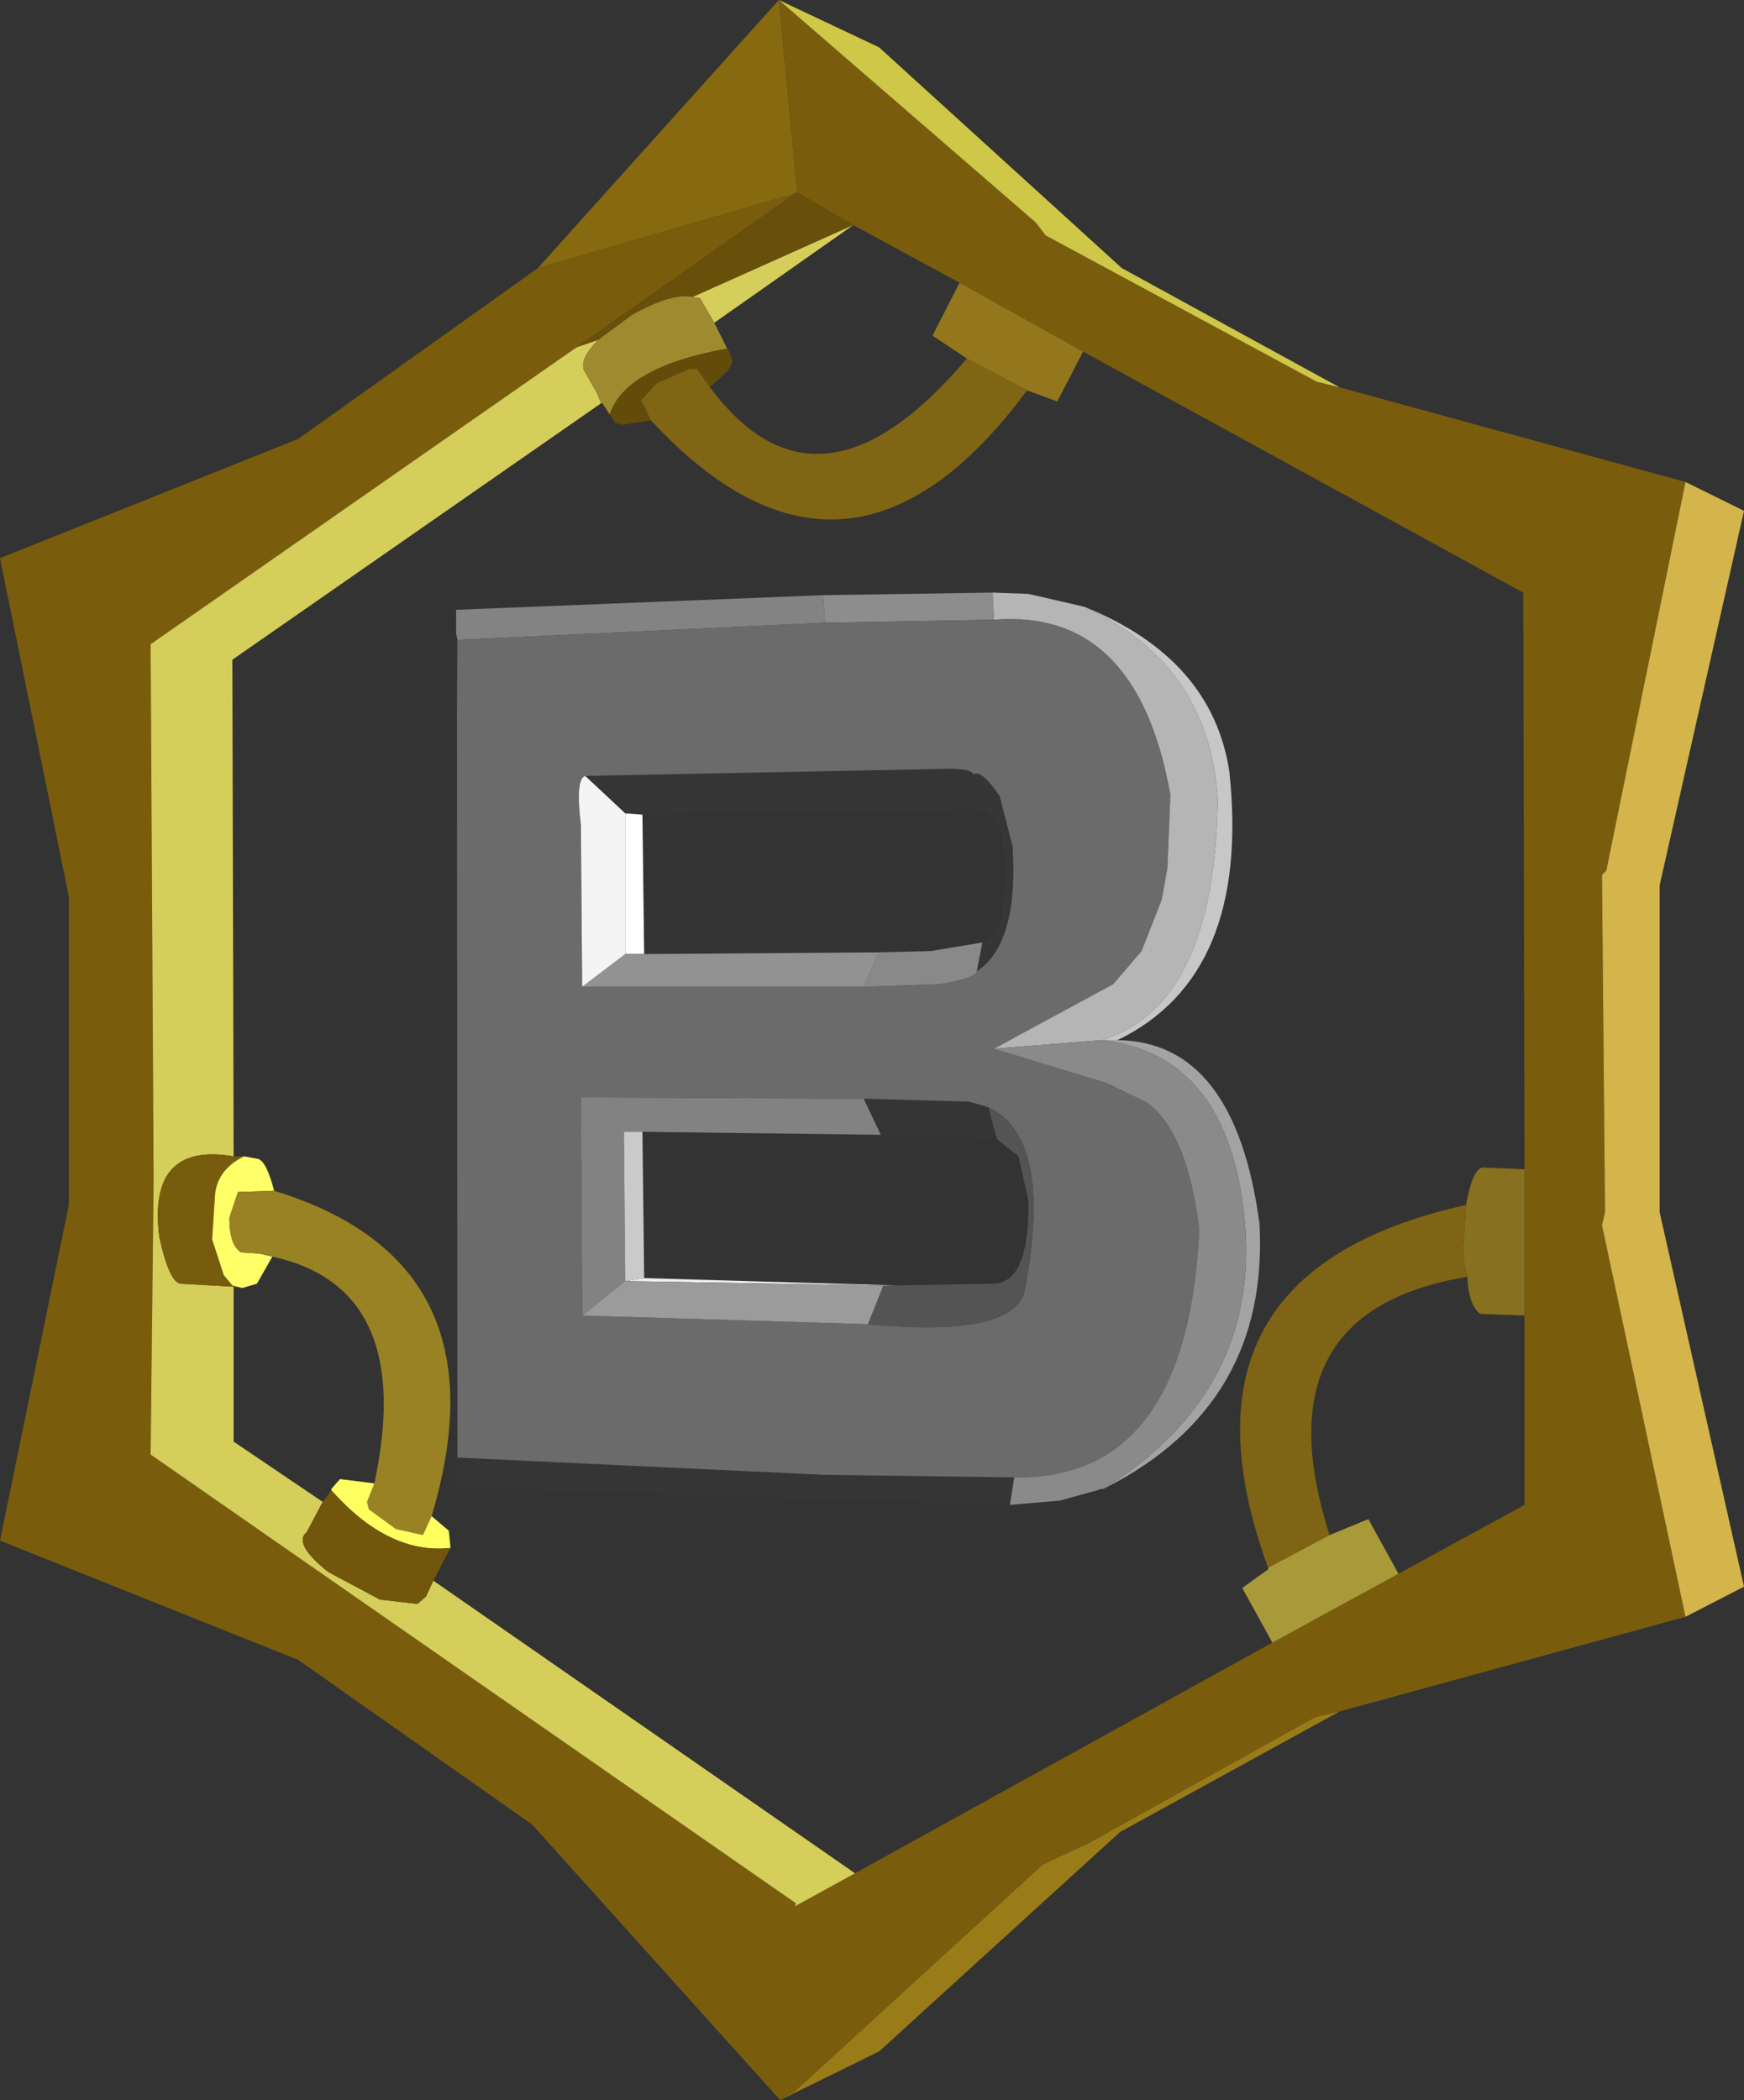 <?xml version="1.0" encoding="UTF-8" standalone="no"?>
<svg xmlns:ffdec="https://www.free-decompiler.com/flash" xmlns:xlink="http://www.w3.org/1999/xlink" ffdec:objectType="shape" height="244.0px" width="202.65px" xmlns="http://www.w3.org/2000/svg">
  <rect width="100%" height="100%" fill="#333333" stroke="none"/>
  <g transform="matrix(1.0, 0.0, 0.0, 1.0, 96.85, 122.35)">
    <path d="M-4.2 -100.0 L2.3 -96.2 -16.35 -87.85 Q-18.85 -88.35 -23.5 -85.7 L-27.35 -82.85 -29.85 -82.0 -4.5 -99.85 -4.2 -100.0" fill="#684f0a" fill-rule="evenodd" stroke="none"/>
    <path d="M-6.35 -122.35 L-4.2 -100.0 -4.5 -99.85 -34.35 -91.2 -6.35 -122.35" fill="#876910" fill-rule="evenodd" stroke="none"/>
    <path d="M-6.35 -122.35 L23.5 -96.5 24.65 -95.0 56.15 -78.0 58.8 -77.35 99.0 -66.35 89.8 -21.2 89.3 -20.7 89.65 18.5 89.3 20.0 99.0 65.5 58.8 76.5 56.0 77.15 29.65 91.8 24.3 94.3 -4.5 120.65 -6.2 121.65 -35.0 89.65 -62.2 70.5 -96.85 56.65 -88.85 17.65 -88.85 -18.2 -96.85 -57.5 -62.2 -71.35 -34.35 -91.2 -4.5 -99.85 -29.85 -82.0 -79.35 -47.5 -79.0 14.65 -79.35 46.65 -4.35 98.8 -4.5 99.15 2.5 95.3 51.0 68.5 65.65 60.5 80.3 52.5 80.3 30.5 80.3 13.5 80.15 -53.5 29.0 -81.5 14.65 -89.5 2.3 -96.2 -4.2 -100.0 -6.35 -122.35" fill="#795d0d" fill-rule="evenodd" stroke="none"/>
    <path d="M2.5 95.3 L-4.5 99.15 -4.35 98.8 -79.35 46.65 -79.0 14.65 -79.35 -47.5 -29.85 -82.0 -27.35 -82.85 Q-29.5 -80.7 -29.0 -79.35 L-27.5 -76.7 -27.0 -75.5 -69.85 -45.7 -69.7 12.0 Q-79.7 10.3 -78.35 21.3 -77.2 26.65 -75.85 26.8 L-69.7 27.15 -69.7 45.15 -59.35 52.15 -61.2 55.65 Q-62.85 57.0 -58.7 60.3 L-52.7 63.5 -48.35 64.0 -47.35 63.15 -46.5 61.3 2.5 95.3 M-13.85 -84.85 L-15.5 -87.7 -16.35 -87.85 2.3 -96.2 -13.85 -84.85" fill="#d6ce5a" fill-rule="evenodd" stroke="none"/>
    <path d="M-26.0 -74.2 L-26.85 -75.5 -27.0 -75.5 -27.5 -76.7 -29.0 -79.35 Q-29.5 -80.7 -27.35 -82.85 L-23.5 -85.7 Q-18.85 -88.35 -16.35 -87.85 L-15.5 -87.7 -13.85 -84.85 -12.35 -81.85 Q-24.2 -79.7 -26.0 -74.2" fill="#9f8b2f" fill-rule="evenodd" stroke="none"/>
    <path d="M-21.2 -73.5 L-24.5 -73.0 -25.35 -73.2 -26.0 -74.2 Q-24.2 -79.7 -12.35 -81.85 L-12.2 -81.7 -11.7 -80.35 -12.2 -79.35 -14.35 -77.35 -15.85 -79.5 -16.7 -79.5 -20.5 -77.85 -22.35 -75.85 -21.2 -73.5" fill="#634b09" fill-rule="evenodd" stroke="none"/>
    <path d="M15.5 -80.7 L22.5 -77.0 Q1.65 -48.85 -21.2 -73.5 L-22.35 -75.85 -20.5 -77.85 -16.7 -79.5 -15.85 -79.5 -14.35 -77.35 Q-1.7 -60.35 15.5 -80.7" fill="#806614" fill-rule="evenodd" stroke="none"/>
    <path d="M-1.2 -53.2 L-1.0 -50.0 -43.7 -48.0 -43.85 -48.7 -43.85 -51.5 -1.2 -53.2" fill="#838383" fill-rule="evenodd" stroke="none"/>
    <path d="M18.5 -53.5 L18.65 -50.35 -1.0 -50.0 -1.2 -53.2 18.5 -53.5" fill="#8d8d8d" fill-rule="evenodd" stroke="none"/>
    <path d="M-28.85 -32.2 L12.0 -33.0 Q16.0 -33.2 16.3 -32.35 L16.8 -28.35 -22.2 -27.7 -24.2 -27.85 -28.85 -32.2 M21.0 49.3 L20.5 52.5 -43.0 50.5 -43.85 50.3 -43.7 47.0 -1.2 49.0 21.0 49.3 M19.0 10.0 L5.5 9.5 3.5 5.3 15.8 5.65 18.0 6.3 19.0 10.0 M-43.75 -39.85 L-43.85 -48.7 -43.7 -48.0 -43.75 -39.85" fill="#353535" fill-rule="evenodd" stroke="none"/>
    <path d="M18.65 -50.35 Q35.3 -51.7 39.15 -30.0 L38.8 -21.5 38.15 -17.85 35.8 -11.85 32.5 -8.0 18.65 -0.5 31.8 3.5 36.5 5.8 Q41.15 9.3 42.5 20.5 41.15 49.65 21.0 49.3 L-1.2 49.0 -43.7 47.0 -43.75 -39.85 -43.7 -48.0 -1.0 -50.0 18.65 -50.35 M16.65 -9.5 Q21.5 -12.7 20.8 -24.0 L19.3 -29.85 Q17.15 -33.0 16.3 -32.35 16.0 -33.2 12.0 -33.0 L-28.85 -32.2 Q-30.0 -31.85 -29.35 -26.5 L-29.2 -7.7 3.5 -7.7 12.3 -8.0 Q16.5 -8.7 16.65 -9.5 M4.0 31.5 Q21.65 33.15 22.3 27.15 25.5 9.8 18.0 6.3 L15.8 5.65 3.5 5.3 -29.35 5.15 -29.2 30.5 4.0 31.5" fill="#6b6b6b" fill-rule="evenodd" stroke="none"/>
    <path d="M-22.0 -11.5 L-24.2 -11.5 -24.2 -27.85 -22.2 -27.7 -22.0 -11.5" fill="#ffffff" fill-rule="evenodd" stroke="none"/>
    <path d="M3.5 -7.7 L-29.2 -7.7 -24.2 -11.5 -22.0 -11.5 5.3 -11.7 3.5 -7.7" fill="#929292" fill-rule="evenodd" stroke="none"/>
    <path d="M-29.2 -7.7 L-29.35 -26.5 Q-30.0 -31.85 -28.85 -32.2 L-24.2 -27.85 -24.2 -11.5 -29.2 -7.7" fill="#f4f4f4" fill-rule="evenodd" stroke="none"/>
    <path d="M58.8 -77.35 L56.15 -78.0 24.65 -95.0 23.5 -96.5 -6.35 -122.35 5.3 -116.85 33.5 -91.2 58.8 -77.35" fill="#cec747" fill-rule="evenodd" stroke="none"/>
    <path d="M14.65 -89.5 L29.0 -81.5 26.0 -75.7 22.5 -77.0 15.5 -80.7 11.5 -83.35 14.65 -89.5" fill="#94771c" fill-rule="evenodd" stroke="none"/>
    <path d="M18.65 -50.35 L18.5 -53.5 22.65 -53.35 29.15 -51.85 Q43.65 -45.2 44.65 -29.5 44.3 -5.5 31.15 -1.5 L18.65 -0.5 32.5 -8.0 35.8 -11.85 38.15 -17.85 38.8 -21.5 39.15 -30.0 Q35.3 -51.7 18.65 -50.35" fill="#b5b5b5" fill-rule="evenodd" stroke="none"/>
    <path d="M16.3 -32.35 Q17.15 -33.0 19.3 -29.85 L20.8 -24.0 Q21.5 -12.7 16.65 -9.5 L17.3 -12.85 Q19.15 -13.85 19.65 -16.35 L20.15 -21.7 19.3 -26.35 17.8 -28.0 17.0 -28.2 16.8 -28.35 16.3 -32.35" fill="#363636" fill-rule="evenodd" stroke="none"/>
    <path d="M16.65 -9.5 Q16.5 -8.7 12.3 -8.0 L3.5 -7.7 5.3 -11.7 11.3 -11.85 17.3 -12.85 16.65 -9.5" fill="#898989" fill-rule="evenodd" stroke="none"/>
    <path d="M31.15 -1.5 L33.0 -1.5 Q46.65 -1.35 49.5 19.8 50.65 40.8 31.65 50.5 49.5 39.15 47.8 19.65 46.0 0.15 31.15 -1.5" fill="#a3a3a3" fill-rule="evenodd" stroke="none"/>
    <path d="M31.15 -1.5 Q44.3 -5.5 44.65 -29.5 43.65 -45.2 29.15 -51.85 44.0 -45.85 46.0 -32.7 48.5 -9.0 33.0 -1.5 L31.15 -1.5" fill="#c7c7c7" fill-rule="evenodd" stroke="none"/>
    <path d="M18.65 -0.5 L31.15 -1.5 Q46.0 0.15 47.8 19.65 49.5 39.15 31.65 50.5 L31.3 50.65 31.0 50.65 30.65 50.8 26.3 52.0 20.5 52.5 21.0 49.3 Q41.15 49.65 42.5 20.5 41.15 9.3 36.5 5.8 L31.8 3.5 18.65 -0.5" fill="#8a8a8a" fill-rule="evenodd" stroke="none"/>
    <path d="M99.0 65.5 L89.3 20.0 89.65 18.5 89.3 -20.7 89.8 -21.2 99.0 -66.35 105.8 -63.0 96.0 -19.5 96.0 18.5 105.8 62.0 99.0 65.5" fill="#d3b54c" fill-rule="evenodd" stroke="none"/>
    <path d="M80.3 13.5 L80.3 30.5 75.15 30.3 Q73.8 29.3 73.65 26.0 L73.15 23.65 73.5 17.65 Q74.3 13.3 75.5 13.3 L80.3 13.5" fill="#877120" fill-rule="evenodd" stroke="none"/>
    <path d="M73.5 17.65 L73.15 23.65 73.65 26.0 Q49.3 30.0 57.65 56.0 L50.5 59.8 Q38.0 25.5 73.5 17.65" fill="#7e6414" fill-rule="evenodd" stroke="none"/>
    <path d="M7.3 27.0 L18.3 26.8 Q22.8 27.0 22.65 17.15 L21.5 12.0 19.0 10.0 18.0 6.3 Q25.5 9.8 22.3 27.15 21.65 33.15 4.0 31.5 L5.8 27.0 7.3 27.0" fill="#545454" fill-rule="evenodd" stroke="none"/>
    <path d="M5.5 9.5 L-22.2 9.15 -24.35 9.15 -24.2 26.5 -29.2 30.5 -29.35 5.15 3.5 5.3 5.5 9.5" fill="#828282" fill-rule="evenodd" stroke="none"/>
    <path d="M-22.0 26.15 L7.3 27.0 5.8 27.0 -24.2 26.5 -22.0 26.15" fill="#f0f0f0" fill-rule="evenodd" stroke="none"/>
    <path d="M5.8 27.0 L4.0 31.5 -29.2 30.5 -24.2 26.5 5.8 27.0" fill="#9b9b9b" fill-rule="evenodd" stroke="none"/>
    <path d="M-6.2 121.65 L-4.5 120.65 24.3 94.3 29.65 91.8 56.0 77.15 58.8 76.5 33.3 90.5 5.3 116.0 -6.2 121.65" fill="#997c18" fill-rule="evenodd" stroke="none"/>
    <path d="M65.65 60.5 L51.0 68.5 47.5 62.15 50.5 60.0 50.5 59.8 57.65 56.0 62.15 54.15 65.65 60.5" fill="#a89a38" fill-rule="evenodd" stroke="none"/>
    <path d="M-22.2 9.15 L-22.0 26.15 -24.2 26.5 -24.35 9.15 -22.2 9.15" fill="#cacaca" fill-rule="evenodd" stroke="none"/>
    <path d="M-69.7 12.0 L-68.5 12.0 Q-71.5 13.5 -71.85 16.3 L-72.2 21.65 -70.85 25.8 -69.85 27.0 -68.7 27.3 -69.7 27.15 -75.85 26.8 Q-77.2 26.65 -78.35 21.3 -79.7 10.3 -69.7 12.0" fill="#775c0d" fill-rule="evenodd" stroke="none"/>
    <path d="M-68.5 12.0 L-66.85 12.3 Q-65.85 12.65 -65.0 16.0 L-69.2 16.15 -70.2 19.15 Q-70.2 22.3 -68.85 23.15 L-66.7 23.3 -65.2 23.65 -67.0 26.8 -68.7 27.3 -69.85 27.0 -70.85 25.8 -72.2 21.65 -71.85 16.3 Q-71.5 13.5 -68.5 12.0" fill="#ffff68" fill-rule="evenodd" stroke="none"/>
    <path d="M-65.0 16.0 Q-37.85 24.3 -46.7 53.8 L-47.7 56.0 -50.85 55.3 -54.0 53.0 -54.2 52.15 -53.35 50.0 Q-48.5 27.3 -65.2 23.65 L-66.7 23.3 -68.85 23.15 Q-70.2 22.3 -70.2 19.15 L-69.2 16.15 -65.0 16.0" fill="#998223" fill-rule="evenodd" stroke="none"/>
    <path d="M-46.7 53.8 L-44.7 55.5 -44.5 57.5 Q-51.7 58.3 -58.35 50.8 L-58.35 50.65 -57.35 49.5 -53.35 50.0 -54.2 52.15 -54.0 53.0 -50.85 55.3 -47.7 56.0 -46.7 53.8" fill="#ffff60" fill-rule="evenodd" stroke="none"/>
    <path d="M-44.5 57.5 L-46.5 61.3 -47.35 63.15 -48.35 64.0 -52.7 63.5 -58.7 60.3 Q-62.85 57.0 -61.2 55.65 L-59.35 52.15 -58.35 50.8 Q-51.7 58.3 -44.5 57.5" fill="#71560b" fill-rule="evenodd" stroke="none"/>
  </g>
</svg>
